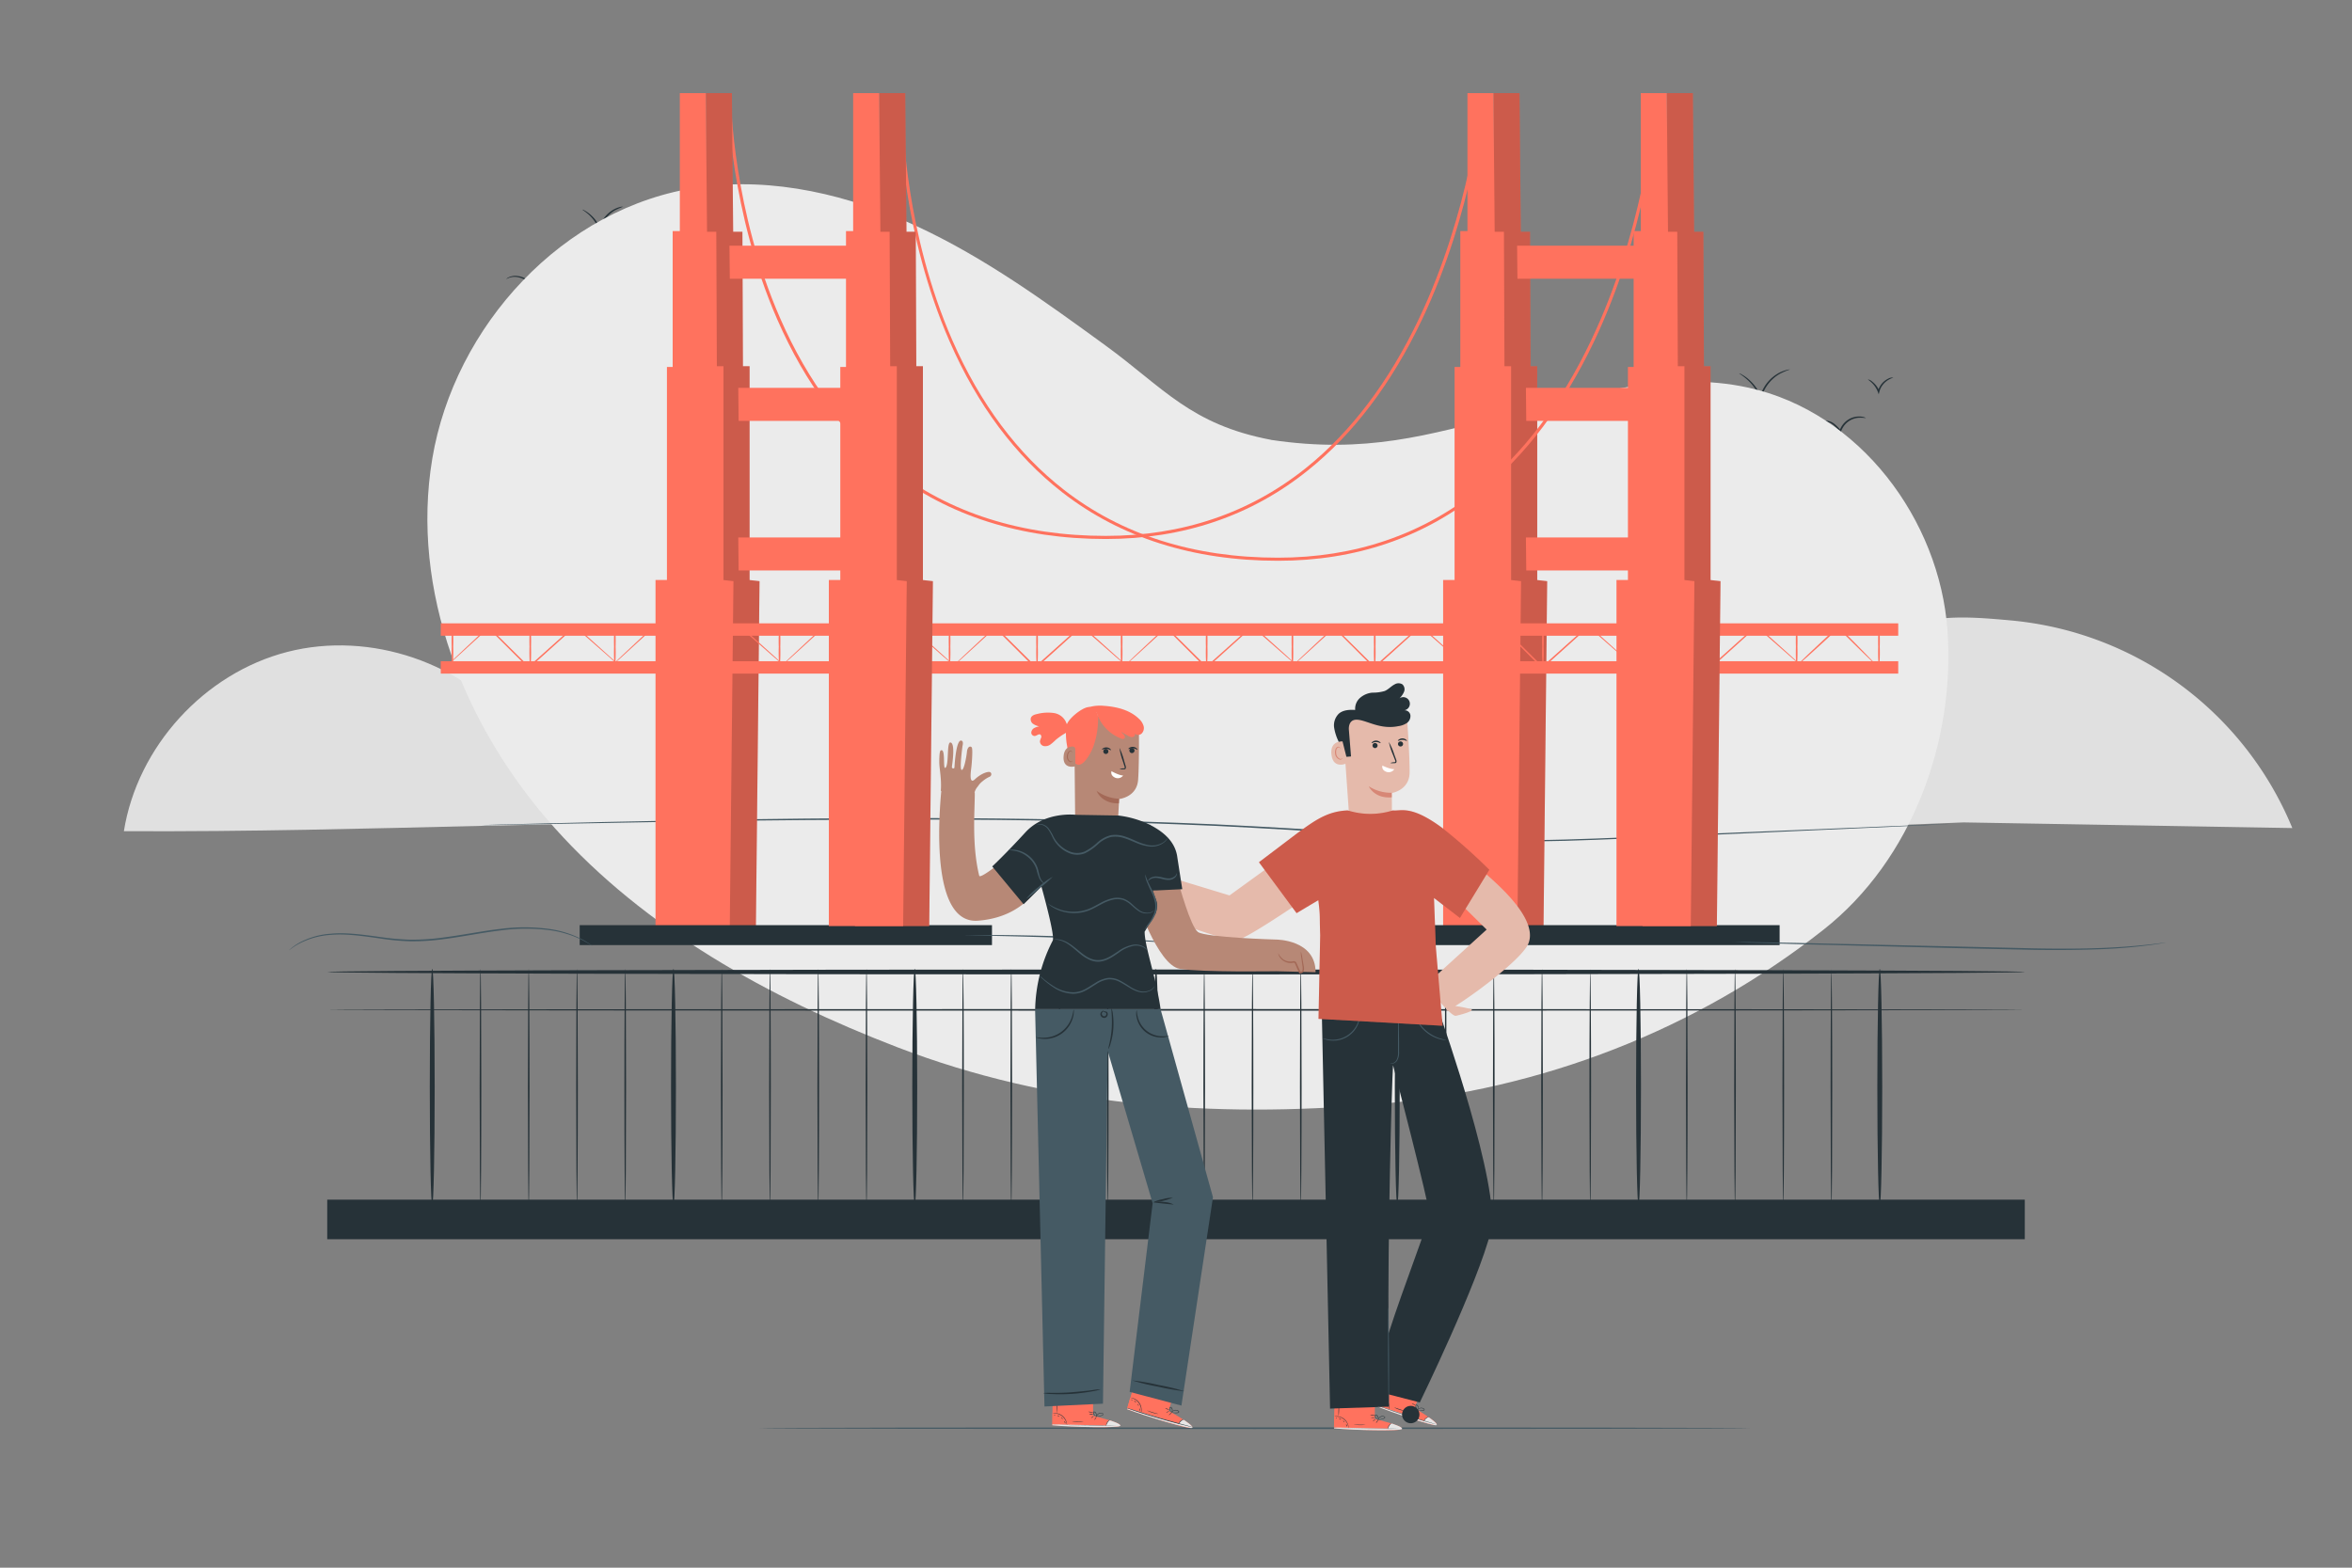 <svg xmlns="http://www.w3.org/2000/svg" viewBox="0 0 750 500"><rect x="0" y="0" width="750" height="500" fill="#808080" stroke="none"/><g id="background-complete"><path d="M126.22,259c.84-3,33.14-88.09,33.14-88.09l40.38-39.3,36.86,30.68,19,6,12.85,22,43.77,31.33,32.43,40.72Z" style="fill:#ebebeb"></path><polygon points="199.74 131.62 198.03 157.48 221.57 176.77 233.12 212.59 274.17 228.32 297.82 261.59 344.62 262.3 313.39 222.09 263.97 182.64 255.57 168.26 236.6 162.29 199.74 131.62" style="fill:#e0e0e0"></polygon><path d="M39.5,265.1c4.32-27,25.69-50.39,52.13-57.18s56.46,3.46,73.24,25c3.75,4.82,7.33,10.47,13.15,12.32,6.91,2.19,14-1.8,20.82-4.39,26.14-10,56.59-1.05,68.49,21.8C186.62,261,120.66,265.48,39.5,265.1" style="fill:#e0e0e0"></path><path d="M411.71,267.21c3.86-11.93,15-14.81,25.26-15.74s21-.58,30.41-4.86c8.65-3.94,15.2-11.38,23.39-16.21,25.87-15.24,60.74-1.24,88-13.77,10.63-4.88,19.37-13.54,30.46-17.29,9.87-3.35,20.61-2.47,31-1.55l.65.06a107.66,107.66,0,0,1,89.77,65.48l.32.77-104.83-1.8-122.88,5Z" style="fill:#e0e0e0"></path><path d="M558,455.51c0,.15-70.7.26-157.89.26s-157.9-.11-157.9-.26,70.68-.26,157.9-.26S558,455.37,558,455.51Z" style="fill:#455a64"></path><path d="M595,133.35a12.28,12.28,0,0,0-2.59-.09,6.41,6.41,0,0,0-4.88,3.32,5.84,5.84,0,0,0-.45,1l-.15.45-.3-.36a13.45,13.45,0,0,0-2.09-2.2,4.48,4.48,0,0,0-2.14-.95,4.06,4.06,0,0,0-2.13.34s.13-.19.49-.38a3.06,3.06,0,0,1,1.67-.3,4.5,4.5,0,0,1,2.39.93,13,13,0,0,1,2.21,2.23l-.44.08a6.4,6.4,0,0,1,.48-1.12,6.71,6.71,0,0,1,2.5-2.59,6.5,6.5,0,0,1,2.81-.86,6.21,6.21,0,0,1,2,.18C594.81,133.2,595,133.32,595,133.35Z" style="fill:#263238"></path><path d="M603.72,120.4c0,.08-.66.22-1.58.77a6.35,6.35,0,0,0-2.63,3.09,7.17,7.17,0,0,0-.22.71l-.2.78-.29-.75a8,8,0,0,0-2-3c-.68-.63-1.18-.93-1.15-1a3,3,0,0,1,1.38.73,7.25,7.25,0,0,1,2.3,3.09l-.49,0a6.09,6.09,0,0,1,3.17-4A3,3,0,0,1,603.72,120.4Z" style="fill:#263238"></path><path d="M570.79,117.84a21.93,21.93,0,0,0-3.24,1.38,12.51,12.51,0,0,0-5.4,6.24,14.67,14.67,0,0,0-.44,1.44l-.21.79-.28-.75a15.6,15.6,0,0,0-4.22-6c-1.41-1.25-2.44-1.78-2.4-1.86a2.22,2.22,0,0,1,.75.33,12.43,12.43,0,0,1,1.88,1.26,15,15,0,0,1,4.47,6.12l-.49,0a11.29,11.29,0,0,1,.46-1.51,12.27,12.27,0,0,1,5.7-6.39,11.32,11.32,0,0,1,2.47-.92A3,3,0,0,1,570.79,117.84Z" style="fill:#263238"></path><path d="M184.86,86.53a14.9,14.9,0,0,0-4.13-.25,10.17,10.17,0,0,0-4.19,1.42,10.42,10.42,0,0,0-3.71,3.9,9.77,9.77,0,0,0-.72,1.68l-.15.45-.3-.36a20.87,20.87,0,0,0-3.35-3.5,7.12,7.12,0,0,0-3.49-1.52,5.16,5.16,0,0,0-2.52.27c-.56.22-.84.42-.86.38a2.12,2.12,0,0,1,.79-.56,5,5,0,0,1,2.63-.43,7.24,7.24,0,0,1,3.72,1.49A19.84,19.84,0,0,1,172.06,93l-.44.08a10,10,0,0,1,.76-1.77,10.63,10.63,0,0,1,3.91-4.06,10.24,10.24,0,0,1,4.41-1.38,10,10,0,0,1,3.09.24A3.68,3.68,0,0,1,184.86,86.53Z" style="fill:#263238"></path><path d="M198.69,65.93a25.43,25.43,0,0,0-2.56,1.13,9.94,9.94,0,0,0-4.27,5,10.67,10.67,0,0,0-.36,1.14l-.2.78L191,73.2a12.64,12.64,0,0,0-3.33-4.81c-1.12-1-1.94-1.43-1.89-1.5s.23,0,.61.24a10.09,10.09,0,0,1,1.5,1A11.75,11.75,0,0,1,191.49,73l-.49,0a10.36,10.36,0,0,1,.37-1.21,9.71,9.71,0,0,1,4.58-5.1,8.39,8.39,0,0,1,2-.73A2.19,2.19,0,0,1,198.69,65.93Z" style="fill:#263238"></path></g><g id="background-simple"><path d="M405.27,140.27c-25.71-4.89-34.27-16.63-52.83-30.14-19.1-13.9-38.36-27.89-59.92-37.9S246.67,56.36,223,59.71c-43.67,6.18-78.12,44.55-85.15,86.56s10.18,85.57,39,117.78S245.11,318.22,286.12,334c49,18.84,100.64,22.72,153.22,18.15s101.84-23.86,142.18-55.67c28.29-22.31,42-60.3,39.48-95.46s-27.88-69.56-63.52-77.39c-25.42-5.57-51.65,2.23-76.85,8.66s-45,12.53-75.36,8" style="fill:#ebebeb"></path></g><g id="Bridge"><path d="M645.65,310c0,.44-121.18.79-270.64.79s-270.66-.35-270.66-.79,121.15-.78,270.66-.78S645.65,309.53,645.65,310Z" style="fill:#263238"></path><path d="M645.65,322.08c0,.14-121.18.26-270.64.26s-270.66-.12-270.66-.26,121.15-.26,270.66-.26S645.65,321.93,645.65,322.08Z" style="fill:#263238"></path><path d="M137.83,384.4c-.43,0-.78-16.89-.78-37.71s.35-37.71.78-37.71.78,16.88.78,37.71S138.26,384.4,137.83,384.4Z" style="fill:#263238"></path><path d="M153.22,384.4c-.15,0-.26-16.89-.26-37.71s.11-37.71.26-37.71.26,16.88.26,37.71S153.36,384.4,153.22,384.4Z" style="fill:#263238"></path><path d="M168.6,384.4c-.14,0-.26-16.89-.26-37.71s.12-37.71.26-37.71.26,16.88.26,37.71S168.75,384.4,168.6,384.4Z" style="fill:#263238"></path><path d="M184,384.4c-.15,0-.26-16.89-.26-37.71S183.84,309,184,309s.26,16.88.26,37.71S184.13,384.4,184,384.4Z" style="fill:#263238"></path><path d="M199.38,384.4c-.15,0-.27-16.89-.27-37.71s.12-37.71.27-37.71.26,16.88.26,37.71S199.52,384.4,199.38,384.4Z" style="fill:#263238"></path><path d="M214.76,384.4c-.43,0-.78-16.89-.78-37.71s.35-37.71.78-37.71.78,16.88.78,37.71S215.19,384.4,214.76,384.4Z" style="fill:#263238"></path><path d="M230.15,384.4c-.15,0-.26-16.89-.26-37.71S230,309,230.15,309s.26,16.88.26,37.71S230.29,384.4,230.15,384.4Z" style="fill:#263238"></path><path d="M245.53,384.4c-.14,0-.26-16.89-.26-37.71s.12-37.71.26-37.71.26,16.88.26,37.71S245.68,384.4,245.53,384.4Z" style="fill:#263238"></path><path d="M260.92,384.4c-.14,0-.26-16.89-.26-37.71s.12-37.71.26-37.71.26,16.88.26,37.71S261.06,384.4,260.92,384.4Z" style="fill:#263238"></path><path d="M276.31,384.4c-.15,0-.26-16.89-.26-37.71s.11-37.71.26-37.71.26,16.88.26,37.71S276.45,384.4,276.31,384.4Z" style="fill:#263238"></path><path d="M291.69,384.4c-.43,0-.78-16.89-.78-37.71s.35-37.71.78-37.71.79,16.88.79,37.71S292.13,384.4,291.69,384.4Z" style="fill:#263238"></path><path d="M307.08,384.4c-.14,0-.26-16.89-.26-37.71s.12-37.71.26-37.71.26,16.88.26,37.71S307.22,384.4,307.08,384.4Z" style="fill:#263238"></path><path d="M322.47,384.4c-.15,0-.26-16.89-.26-37.71s.11-37.71.26-37.71.26,16.88.26,37.71S322.61,384.4,322.47,384.4Z" style="fill:#263238"></path><path d="M337.85,384.4c-.14,0-.26-16.89-.26-37.71s.12-37.71.26-37.71.26,16.88.26,37.71S338,384.4,337.85,384.4Z" style="fill:#263238"></path><path d="M353.24,384.4c-.14,0-.26-16.89-.26-37.71s.12-37.71.26-37.71.26,16.88.26,37.71S353.38,384.4,353.24,384.4Z" style="fill:#263238"></path><path d="M368.63,384.4c-.44,0-.78-16.89-.78-37.71s.34-37.71.78-37.71.78,16.88.78,37.71S369.06,384.4,368.63,384.4Z" style="fill:#263238"></path><path d="M384,384.4c-.14,0-.26-16.89-.26-37.71S383.87,309,384,309s.26,16.88.26,37.71S384.16,384.4,384,384.4Z" style="fill:#263238"></path><path d="M399.4,384.4c-.14,0-.26-16.89-.26-37.71s.12-37.71.26-37.71.26,16.88.26,37.71S399.54,384.4,399.4,384.4Z" style="fill:#263238"></path><path d="M414.79,384.4c-.15,0-.26-16.89-.26-37.71s.11-37.71.26-37.71.26,16.88.26,37.71S414.93,384.4,414.79,384.4Z" style="fill:#263238"></path><path d="M430.17,384.4c-.14,0-.26-16.89-.26-37.71S430,309,430.17,309s.26,16.88.26,37.71S430.32,384.4,430.17,384.4Z" style="fill:#263238"></path><path d="M445.56,384.4c-.43,0-.78-16.89-.78-37.71s.35-37.71.78-37.71.78,16.88.78,37.71S446,384.4,445.56,384.4Z" style="fill:#263238"></path><path d="M461,384.4c-.15,0-.27-16.89-.27-37.71S460.8,309,461,309s.26,16.88.26,37.71S461.09,384.4,461,384.4Z" style="fill:#263238"></path><path d="M476.33,384.4c-.14,0-.26-16.89-.26-37.71s.12-37.71.26-37.71.26,16.88.26,37.71S476.48,384.4,476.33,384.4Z" style="fill:#263238"></path><path d="M491.72,384.4c-.15,0-.26-16.89-.26-37.71s.11-37.71.26-37.71.26,16.88.26,37.71S491.86,384.4,491.72,384.4Z" style="fill:#263238"></path><path d="M507.1,384.4c-.14,0-.26-16.89-.26-37.71S507,309,507.1,309s.26,16.88.26,37.71S507.25,384.4,507.1,384.4Z" style="fill:#263238"></path><path d="M522.49,384.4c-.43,0-.78-16.89-.78-37.71s.35-37.71.78-37.71.78,16.88.78,37.71S522.92,384.4,522.49,384.4Z" style="fill:#263238"></path><path d="M537.88,384.4c-.15,0-.26-16.89-.26-37.71s.11-37.71.26-37.71.26,16.88.26,37.71S538,384.4,537.88,384.4Z" style="fill:#263238"></path><path d="M553.26,384.4c-.14,0-.26-16.89-.26-37.71s.12-37.71.26-37.71.26,16.88.26,37.71S553.41,384.4,553.26,384.4Z" style="fill:#263238"></path><path d="M568.65,384.4c-.14,0-.26-16.89-.26-37.71s.12-37.71.26-37.71.26,16.88.26,37.71S568.79,384.4,568.65,384.4Z" style="fill:#263238"></path><path d="M584,384.4c-.15,0-.26-16.89-.26-37.71S583.89,309,584,309s.26,16.88.26,37.71S584.18,384.4,584,384.4Z" style="fill:#263238"></path><path d="M599.42,384.4c-.43,0-.78-16.89-.78-37.71S599,309,599.42,309s.78,16.88.78,37.71S599.85,384.4,599.42,384.4Z" style="fill:#263238"></path><rect x="104.35" y="382.62" width="541.31" height="12.62" style="fill:#263238"></rect><path d="M621.51,262.81s-.41,0-1.21.08l-3.55.18-13.63.63L553,265.94l-34.63,1.52c-12.44.53-25.76,1.07-39.77.91s-28.71-1.1-43.91-2.17-31-2-47.11-2.8c-32.3-1.43-63.11-2-91.13-2s-53.25.22-74.44.55l-50.18.92-13.64.26-3.55.05h-1.21s.41,0,1.21-.05l3.55-.11,13.64-.35c11.85-.29,29-.71,50.18-1.09s46.42-.72,74.44-.66,58.84.58,91.16,2c16.15.77,31.91,1.71,47.11,2.81s29.88,2,43.88,2.2,27.31-.35,39.76-.86L553,265.57l50.15-2.07,13.64-.53,3.55-.13C621.1,262.81,621.51,262.81,621.51,262.81Z" style="fill:#455a64"></path><path d="M352.61,171.91c-27,0-50.19-7.36-68.84-21.86-14.91-11.6-27-27.77-35.87-48.05-15.11-34.5-15.78-69.46-15.79-69.81h1c0,.35.68,35.13,15.72,69.44,8.82,20.13,20.79,36.16,35.57,47.65,18.46,14.36,41.41,21.64,68.21,21.64,24.42,0,45.88-7.28,63.81-21.64,14.35-11.49,26.49-27.53,36.07-47.67,16.33-34.32,19.59-69.11,19.62-69.46l1,.09c0,.35-3.31,35.29-19.71,69.78-9.64,20.28-21.87,36.44-36.34,48C399,164.55,377.27,171.91,352.61,171.91Z" style="fill:#FF725E"></path><polygon points="225.11 29.7 225.11 73.71 222.82 73.71 222.82 117.03 221 117.03 221 184.99 217.35 184.99 217.35 295.37 241.04 295.37 242.2 185.36 239.03 185 239.03 116.8 236.91 116.8 236.74 73.92 233.79 73.92 233.39 29.7 225.11 29.7" style="fill:#FF725E"></polygon><g style="opacity:0.2"><polygon points="225.11 29.7 225.11 73.71 222.82 73.71 222.82 117.03 221 117.03 221 184.99 217.35 184.99 217.35 295.37 241.04 295.37 242.2 185.36 239.03 185 239.03 116.8 236.91 116.8 236.74 73.92 233.79 73.92 233.39 29.7 225.11 29.7"></polygon></g><polygon points="216.78 29.7 216.78 73.71 214.5 73.71 214.5 117.03 212.67 117.03 212.67 184.99 209.03 184.99 209.03 295.37 232.71 295.37 233.88 185.36 230.7 185 230.7 116.8 228.59 116.8 228.41 73.92 225.46 73.92 225.06 29.7 216.78 29.7" style="fill:#FF725E"></polygon><polygon points="232.61 78.36 272.63 78.36 272.63 88.89 232.72 88.89 232.61 78.36" style="fill:#FF725E"></polygon><polygon points="235.42 123.7 275.43 123.7 275.43 134.24 235.53 134.24 235.42 123.7" style="fill:#FF725E"></polygon><polygon points="235.42 171.41 275.43 171.41 275.43 181.94 235.53 181.94 235.42 171.41" style="fill:#FF725E"></polygon><rect x="184.85" y="295.07" width="131.47" height="6.36" style="fill:#263238"></rect><polygon points="476.26 29.7 476.26 73.71 473.98 73.71 473.98 117.03 472.16 117.03 472.16 184.99 468.51 184.99 468.51 295.37 492.2 295.37 493.36 185.36 490.19 185 490.19 116.8 488.07 116.8 487.9 73.92 484.95 73.92 484.55 29.7 476.26 29.7" style="fill:#FF725E"></polygon><g style="opacity:0.2"><polygon points="476.26 29.7 476.26 73.71 473.98 73.71 473.98 117.03 472.16 117.03 472.16 184.99 468.51 184.99 468.51 295.37 492.2 295.37 493.36 185.36 490.19 185 490.19 116.8 488.07 116.8 487.9 73.92 484.95 73.92 484.55 29.7 476.26 29.7"></polygon></g><polygon points="467.94 29.7 467.94 73.71 465.66 73.71 465.66 117.03 463.83 117.03 463.83 184.99 460.18 184.99 460.18 295.37 483.87 295.37 485.03 185.36 481.86 185 481.86 116.8 479.74 116.8 479.57 73.92 476.62 73.92 476.22 29.7 467.94 29.7" style="fill:#FF725E"></polygon><polygon points="483.77 78.36 523.78 78.36 523.78 88.89 483.88 88.89 483.77 78.36" style="fill:#FF725E"></polygon><polygon points="486.58 123.7 526.59 123.7 526.59 134.24 486.69 134.24 486.58 123.7" style="fill:#FF725E"></polygon><polygon points="486.58 171.41 526.59 171.41 526.59 181.94 486.69 181.94 486.58 171.41" style="fill:#FF725E"></polygon><rect x="436.01" y="295.07" width="131.47" height="6.36" style="fill:#263238"></rect><path d="M407.53,178.85c-27,0-50.19-7.35-68.84-21.86-14.91-11.6-27-27.76-35.86-48.05C287.71,74.44,287,39.49,287,39.14l1,0c0,.35.67,35.13,15.71,69.45,8.82,20.12,20.79,36.15,35.57,47.64,18.47,14.36,41.42,21.64,68.21,21.64,24.42,0,45.89-7.28,63.81-21.63,14.36-11.5,26.49-27.54,36.07-47.67C523.74,74.22,527,39.43,527,39.09l1,.08c0,.35-3.3,35.3-19.71,69.79-9.64,20.27-21.87,36.43-36.34,48C453.87,171.5,432.19,178.85,407.53,178.85Z" style="fill:#FF725E"></path><path d="M250.68,212.86s-.11-.06-.29-.21l-.82-.69-3.07-2.64-10.82-9.5H236l-13.67,12.32-1,.9-.17.16L221,213l-12.83-12.81h.29l-10.07,9.21L195.5,212l-.76.66a1.32,1.32,0,0,1-.27.21,1.69,1.69,0,0,1,.23-.25c.18-.19.42-.42.71-.71l2.77-2.64,9.95-9.33.14-.14.15.14,12.87,12.76H221l1-.9,13.72-12.28.14-.13.14.13,10.71,9.63,3,2.73c.32.3.58.54.78.74A1.73,1.73,0,0,1,250.68,212.86Z" style="fill:#FF725E"></path><path d="M248.58,213.63a54.16,54.16,0,0,1-.25-7.37,54.16,54.16,0,0,1,.25-7.37,57.34,57.34,0,0,1,.24,7.37A57.34,57.34,0,0,1,248.58,213.63Z" style="fill:#FF725E"></path><path d="M304.91,212.86a1.23,1.23,0,0,1-.3-.21l-.82-.69-3.07-2.64-10.82-9.5h.28l-13.67,12.32-1,.9-.17.16-.16-.16-12.82-12.81h.28l-10.07,9.21c-1.19,1.08-2.15,1.93-2.84,2.55l-.76.66q-.26.22-.27.21a1.69,1.69,0,0,1,.23-.25l.72-.71,2.76-2.64,10-9.33.15-.14.14.14,12.87,12.76h-.33l1-.9L289.9,199.5l.14-.13.14.13,10.71,9.63,3,2.73.77.74A2.42,2.42,0,0,1,304.91,212.86Z" style="fill:#FF725E"></path><path d="M302.8,213.63a57.34,57.34,0,0,1-.24-7.37,57.34,57.34,0,0,1,.24-7.37,57.34,57.34,0,0,1,.24,7.37A57.34,57.34,0,0,1,302.8,213.63Z" style="fill:#FF725E"></path><path d="M359.77,212.86a1.73,1.73,0,0,1-.29-.21l-.82-.69-3.07-2.64-10.82-9.5h.28l-13.67,12.32-1,.9-.17.16L330,213l-12.83-12.81h.29l-10.07,9.21c-1.19,1.08-2.15,1.93-2.84,2.55l-.76.66q-.25.22-.27.21a1.69,1.69,0,0,1,.23-.25l.72-.71,2.76-2.64,10-9.33.14-.14.15.14,12.87,12.76h-.33l1-.9,13.71-12.28.14-.13.14.13,10.71,9.63,3,2.73.77.74A1.23,1.23,0,0,1,359.77,212.86Z" style="fill:#FF725E"></path><path d="M357.67,213.63a55.25,55.25,0,0,1-.24-7.37,55.25,55.25,0,0,1,.24-7.37,57.34,57.34,0,0,1,.24,7.37A57.34,57.34,0,0,1,357.67,213.63Z" style="fill:#FF725E"></path><path d="M414.24,212.86a1.23,1.23,0,0,1-.3-.21l-.82-.69-3.07-2.64-10.82-9.5h.28l-13.67,12.32-1,.9-.17.16-.16-.16-12.82-12.81H372l-10.07,9.21c-1.19,1.08-2.15,1.93-2.84,2.55l-.76.66q-.26.22-.27.21a1.69,1.69,0,0,1,.23-.25l.72-.71,2.76-2.64,9.95-9.33.15-.14.14.14,12.87,12.76h-.33l1-.9,13.71-12.28.14-.13.14.13,10.71,9.63,3,2.73.77.74A2.42,2.42,0,0,1,414.24,212.86Z" style="fill:#FF725E"></path><path d="M412.13,213.63a57.34,57.34,0,0,1-.24-7.37,57.34,57.34,0,0,1,.24-7.37,57.34,57.34,0,0,1,.24,7.37A57.34,57.34,0,0,1,412.13,213.63Z" style="fill:#FF725E"></path><path d="M384.78,213.63a57.34,57.34,0,0,1-.24-7.37,57.34,57.34,0,0,1,.24-7.37,57.34,57.34,0,0,1,.24,7.37A57.34,57.34,0,0,1,384.78,213.63Z" style="fill:#FF725E"></path><path d="M467.83,212.86s-.11-.06-.29-.21l-.82-.69-3.07-2.64-10.82-9.5h.28l-13.67,12.32-1,.9-.17.16-.16-.16-12.83-12.81h.29l-10.07,9.21L412.65,212l-.76.66c-.17.15-.27.22-.28.21l.24-.25c.18-.19.42-.42.71-.71l2.77-2.64,9.95-9.33.14-.14.14.14,12.88,12.76h-.33l1-.9,13.72-12.28.14-.13.14.13,10.71,9.63,3,2.73c.32.3.58.54.78.74A1.73,1.73,0,0,1,467.83,212.86Z" style="fill:#FF725E"></path><path d="M465.72,213.63a57.34,57.34,0,0,1-.24-7.37,57.34,57.34,0,0,1,.24-7.37,54.16,54.16,0,0,1,.25,7.37A54.16,54.16,0,0,1,465.72,213.63Z" style="fill:#FF725E"></path><path d="M438.38,213.63a54.16,54.16,0,0,1-.25-7.37,54.16,54.16,0,0,1,.25-7.37,57.34,57.34,0,0,1,.24,7.37A57.34,57.34,0,0,1,438.38,213.63Z" style="fill:#FF725E"></path><path d="M521.43,212.86a1.23,1.23,0,0,1-.3-.21l-.82-.69-3.06-2.64-10.83-9.5h.28L493,212.14l-1,.9-.18.16-.16-.16-12.82-12.81h.29l-10.07,9.21L466.25,212l-.76.66c-.18.15-.27.22-.28.21a1.69,1.69,0,0,1,.23-.25l.72-.71,2.76-2.64,9.95-9.33.15-.14.14.14L492,212.69h-.33l1-.9,13.71-12.28.14-.13.14.13,10.71,9.63,3,2.73.78.74A1.73,1.73,0,0,1,521.43,212.86Z" style="fill:#FF725E"></path><path d="M519.32,213.63a57.34,57.34,0,0,1-.24-7.37,57.34,57.34,0,0,1,.24-7.37,57.34,57.34,0,0,1,.24,7.37A57.34,57.34,0,0,1,519.32,213.63Z" style="fill:#FF725E"></path><path d="M492,213.63a57.34,57.34,0,0,1-.24-7.37,57.34,57.34,0,0,1,.24-7.37,57.34,57.34,0,0,1,.24,7.37A57.34,57.34,0,0,1,492,213.63Z" style="fill:#FF725E"></path><path d="M575,212.86a1.73,1.73,0,0,1-.29-.21l-.82-.69-3.07-2.64L560,199.82h.28l-13.67,12.32-1,.9-.17.16-.16-.16-12.83-12.81h.29l-10.07,9.21c-1.19,1.08-2.15,1.93-2.84,2.55l-.76.66a1.32,1.32,0,0,1-.27.21,1.69,1.69,0,0,1,.23-.25l.72-.71,2.76-2.64,10-9.33.14-.14.15.14,12.87,12.76h-.33l1-.9L560,199.5l.14-.13.14.13L571,209.13l3,2.73.77.74A1.23,1.23,0,0,1,575,212.86Z" style="fill:#FF725E"></path><path d="M572.92,213.63a55.25,55.25,0,0,1-.24-7.37,55.25,55.25,0,0,1,.24-7.37,57.34,57.34,0,0,1,.24,7.37A57.34,57.34,0,0,1,572.92,213.63Z" style="fill:#FF725E"></path><path d="M545.57,213.63a55.25,55.25,0,0,1-.24-7.37,55.25,55.25,0,0,1,.24-7.37,57.34,57.34,0,0,1,.24,7.37A57.34,57.34,0,0,1,545.57,213.63Z" style="fill:#FF725E"></path><path d="M599.06,212.86a7,7,0,0,1-1.08-.93l-2.8-2.68c-2.35-2.28-5.58-5.46-9.14-9h.33l-.25.23c-3.74,3.47-7.15,6.58-9.63,8.82l-3,2.64a7,7,0,0,1-1.13.91,10.55,10.55,0,0,1,1-1.05l2.86-2.75c2.42-2.3,5.79-5.46,9.53-8.92l.25-.24.17-.15.17.16c3.56,3.54,6.75,6.76,9,9.1l2.7,2.79A9.54,9.54,0,0,1,599.06,212.86Z" style="fill:#FF725E"></path><path d="M599.16,213.63a57.34,57.34,0,0,1-.24-7.37,57.34,57.34,0,0,1,.24-7.37,54.16,54.16,0,0,1,.25,7.37A54.16,54.16,0,0,1,599.16,213.63Z" style="fill:#FF725E"></path><path d="M330.7,213.63a57.34,57.34,0,0,1-.24-7.37,57.34,57.34,0,0,1,.24-7.37,57.34,57.34,0,0,1,.24,7.37A57.34,57.34,0,0,1,330.7,213.63Z" style="fill:#FF725E"></path><path d="M144.28,213.63a57.34,57.34,0,0,1-.24-7.37,57.34,57.34,0,0,1,.24-7.37,57.34,57.34,0,0,1,.24,7.37A57.34,57.34,0,0,1,144.28,213.63Z" style="fill:#FF725E"></path><rect x="140.55" y="198.81" width="464.75" height="3.95" style="fill:#FF725E"></rect><rect x="140.55" y="210.89" width="464.75" height="3.95" style="fill:#FF725E"></rect><path d="M198.16,212.86a1.23,1.23,0,0,1-.3-.21L197,212,194,209.32l-10.83-9.5h.29l-13.68,12.32-1,.9-.17.16-.16-.16L155.6,200.23h.29l-10.07,9.21L143,212l-.76.66c-.18.15-.27.22-.28.21a3.07,3.07,0,0,1,.23-.25l.72-.71,2.76-2.64,9.95-9.33.15-.14.14.14,12.88,12.76h-.34c.34-.29.67-.6,1-.9l13.71-12.28.15-.13.14.13,10.7,9.63,3,2.73c.32.3.58.54.78.74A1.73,1.73,0,0,1,198.16,212.86Z" style="fill:#FF725E"></path><path d="M169.09,213.63a57.34,57.34,0,0,1-.24-7.37,57.34,57.34,0,0,1,.24-7.37,57.34,57.34,0,0,1,.24,7.37A57.34,57.34,0,0,1,169.09,213.63Z" style="fill:#FF725E"></path><path d="M196.05,213.63a57.34,57.34,0,0,1-.24-7.37,57.34,57.34,0,0,1,.24-7.37,55.25,55.25,0,0,1,.24,7.37A55.25,55.25,0,0,1,196.05,213.63Z" style="fill:#FF725E"></path><polygon points="280.38 29.7 280.38 73.71 278.1 73.71 278.1 117.03 276.27 117.03 276.27 184.99 272.63 184.99 272.63 295.37 296.31 295.37 297.48 185.36 294.3 185 294.3 116.8 292.19 116.8 292.01 73.92 289.06 73.92 288.66 29.7 280.38 29.7" style="fill:#FF725E"></polygon><g style="opacity:0.2"><polygon points="280.38 29.7 280.38 73.71 278.1 73.71 278.1 117.03 276.27 117.03 276.27 184.99 272.63 184.99 272.63 295.37 296.31 295.37 297.48 185.36 294.3 185 294.3 116.8 292.19 116.8 292.01 73.92 289.06 73.92 288.66 29.7 280.38 29.7"></polygon></g><polygon points="272.05 29.7 272.05 73.71 269.77 73.71 269.77 117.03 267.95 117.03 267.95 184.99 264.3 184.99 264.3 295.37 287.99 295.37 289.15 185.36 285.97 185 285.97 116.8 283.86 116.8 283.68 73.92 280.74 73.92 280.33 29.7 272.05 29.7" style="fill:#FF725E"></polygon><polygon points="531.54 29.7 531.54 73.71 529.26 73.71 529.26 117.03 527.43 117.03 527.43 184.99 523.78 184.99 523.78 295.37 547.47 295.37 548.63 185.36 545.46 185 545.46 116.8 543.35 116.8 543.17 73.92 540.22 73.92 539.82 29.7 531.54 29.7" style="fill:#FF725E"></polygon><g style="opacity:0.2"><polygon points="531.54 29.7 531.54 73.71 529.26 73.71 529.26 117.03 527.43 117.03 527.43 184.99 523.78 184.99 523.78 295.37 547.47 295.37 548.63 185.36 545.46 185 545.46 116.8 543.35 116.8 543.17 73.92 540.22 73.92 539.82 29.7 531.54 29.7"></polygon></g><polygon points="523.21 29.7 523.21 73.71 520.93 73.71 520.93 117.03 519.11 117.03 519.11 184.99 515.46 184.99 515.46 295.37 539.15 295.37 540.31 185.36 537.13 185 537.13 116.8 535.02 116.8 534.84 73.92 531.89 73.92 531.49 29.7 523.21 29.7" style="fill:#FF725E"></polygon><path d="M188.89,301.68l-.23-.12-.64-.4c-.55-.36-1.41-.83-2.51-1.41a33.56,33.56,0,0,0-10.11-3.06,59.63,59.63,0,0,0-15.69.05c-5.89.7-12.29,2.05-19.11,2.9a70.14,70.14,0,0,1-10,.57,77.06,77.06,0,0,1-9.3-.88c-5.88-.85-11.2-1.56-15.67-1.17a25.11,25.11,0,0,0-10.14,2.76A18.52,18.52,0,0,0,93,302.47l-.6.45a1.21,1.21,0,0,1-.21.15s0-.07.18-.19l.56-.5a17.26,17.26,0,0,1,2.4-1.64,24.48,24.48,0,0,1,10.21-2.94c4.51-.45,9.89.24,15.76,1.06a81.45,81.45,0,0,0,9.26.84,70.8,70.8,0,0,0,9.95-.58c6.79-.85,13.2-2.18,19.12-2.86a58.74,58.74,0,0,1,15.8.07,32.47,32.47,0,0,1,10.14,3.24A20.79,20.79,0,0,1,188.89,301.68Z" style="fill:#455a64"></path><path d="M377.58,300.83a3.18,3.18,0,0,1-.71,0l-2-.08-7.49-.39c-6.31-.33-15-.76-24.68-1.12s-18.39-.59-24.71-.73l-7.49-.17-2-.07a3.36,3.36,0,0,1-.71-.06,5,5,0,0,1,.71,0l2,0c1.77,0,4.33,0,7.5,0,6.32.05,15.06.22,24.72.58s18.37.84,24.69,1.27c3.15.21,5.71.4,7.47.55l2,.19A3.42,3.42,0,0,1,377.58,300.83Z" style="fill:#455a64"></path><path d="M690.64,300.62l-.35.07-1,.18c-.91.15-2.25.36-4,.58-3.47.45-8.52,1-14.78,1.26s-13.72.37-22,.24l-26.93-.6-48.92-1.25-14.82-.44-4-.15-1-.05-.36,0a1.48,1.48,0,0,1,.36,0h1l4,0,14.83.27,48.92,1.1,26.92.64c8.28.16,15.73.13,22-.13s11.3-.7,14.78-1.09c1.74-.19,3.08-.36,4-.48l1-.13A1.22,1.22,0,0,1,690.64,300.62Z" style="fill:#455a64"></path></g><g id="character-2"><path d="M474.06,296.48,465.45,288l7.7-10c0,.6,18,14,14.19,23-2.06,4.84-17.13,16.1-23.29,19.86a38.5,38.5,0,0,1,5,1c1.56.52-3.55,1.87-4.79,2.12-.49.1-1.48-.67-2.54-1.69l-.28.17-.33-.78a35.88,35.88,0,0,1-3.16-3.69c-.26-.4-.25-2.21-.15-4.13L457,312Z" style="fill:#e5baab"></path><path d="M417.31,267.32l-25.25,18.27s-30.48-9.31-31.85-9.57c0,0-1.49-1.06-1.91-1.46a6.88,6.88,0,0,1-1.36-1.81,10.59,10.59,0,0,1-1.05-2.63c-.12-.85-1.21-1.13-1.57-.45s-.07,3.06,1.43,5.42-2.61.94-4.12.45-6.24-1.79-6.75-1.44c-.74.51-.32,1.42,1.2,1.88s6,2.14,5.7,2.93-7.92-1.83-7.92-1.83-1.55-.82-1.9.08c-.63,1.62,7.68,3.79,8.48,4,.55.13.28,1-.31.83s-7.57-2.78-8.23-1.14c-.5,1.27,6.83,1.85,8,3.2s-5.53-1-6,.22c-.16.45-.21.82,3.81,1.62,2.17.43,9.75,1.21,9.75,1.21,1.5.44,32.71,13.91,37.49,12.58s31.07-19.8,31.07-19.8Z" style="fill:#e5baab"></path><path d="M438.4,452.57l0-6.87-12.86-.15-.17,10,.8.07c3.55.24,18.06,1,20.44.28C449.3,455.16,438.4,452.57,438.4,452.57Z" style="fill:#FF725E"></path><path d="M430.08,455.55a4.46,4.46,0,0,0-1.61-2.76,4.3,4.3,0,0,0-3-1l-.05,3.59Z" style="fill:#FF725E"></path><path d="M443.73,454s3.82,1.15,3.33,1.78-15.17.43-21.65-.22l0-.28,17.13.36S443,454.05,443.73,454Z" style="fill:#e6e6e6"></path><path d="M425.24,455.3l.22,0,.63.05,2.34.13c2,.1,4.7.19,7.72.23s5.74,0,7.72,0l2.34-.07.64,0a1,1,0,0,0,.22,0h-.86l-2.34,0c-2,0-4.71,0-7.72,0s-5.74-.12-7.72-.19l-2.33-.08-.64,0Z" style="fill:#455a64"></path><path d="M442.56,455.87a3.35,3.35,0,0,1,1.26-2,1.7,1.7,0,0,0-.94.8A1.74,1.74,0,0,0,442.56,455.87Z" style="fill:#263238"></path><path d="M438.79,453.9s.22-.2.41-.49a1.4,1.4,0,0,0,.29-.57s-.23.19-.42.48A1.47,1.47,0,0,0,438.79,453.9Z" style="fill:#263238"></path><path d="M437.76,453.33s.23-.1.45-.29.39-.39.36-.42-.23.1-.46.3S437.73,453.3,437.76,453.33Z" style="fill:#263238"></path><path d="M437.11,452.11a1.46,1.46,0,0,0,.67.09c.38,0,.68,0,.68-.06a3.07,3.07,0,0,0-1.35,0Z" style="fill:#263238"></path><path d="M436.9,451.25a1.29,1.29,0,0,0,.75.23,1.31,1.31,0,0,0,.77-.09,3.54,3.54,0,0,0-.76-.07A5,5,0,0,0,436.9,451.25Z" style="fill:#263238"></path><path d="M439.24,452.78a2.4,2.4,0,0,0,.83,0,5,5,0,0,0,.88-.19,2.06,2.06,0,0,0,.51-.2.48.48,0,0,0,.21-.25.33.33,0,0,0-.12-.33,1.52,1.52,0,0,0-1.89.42,1.35,1.35,0,0,0-.27.54.45.45,0,0,0,0,.23,2.24,2.24,0,0,1,.39-.7,1.39,1.39,0,0,1,.71-.45,1.27,1.27,0,0,1,1,.08c.13.09.07.25-.07.33a2.76,2.76,0,0,1-.47.2,6.24,6.24,0,0,1-.86.21C439.56,452.76,439.24,452.76,439.24,452.78Z" style="fill:#263238"></path><path d="M439.46,452.82a.85.85,0,0,0,.1-.57,1.38,1.38,0,0,0-.22-.61.84.84,0,0,0-.68-.43.34.34,0,0,0-.26.38,1,1,0,0,0,.13.37,2.43,2.43,0,0,0,.39.51c.25.26.46.36.47.34s-.17-.15-.39-.42a2.7,2.7,0,0,1-.34-.5c-.11-.17-.19-.49,0-.52s.42.19.54.36a1.32,1.32,0,0,1,.23.54A3.36,3.36,0,0,1,439.46,452.82Z" style="fill:#263238"></path><path d="M425.54,451.78s.37,0,.95.05a4,4,0,0,1,3.34,2.72c.19.56.2.93.23.93a.69.69,0,0,0,0-.26,3.7,3.7,0,0,0-.14-.7,4,4,0,0,0-1.27-1.93,3.93,3.93,0,0,0-2.15-.87,2.67,2.67,0,0,0-.71,0A.82.82,0,0,0,425.54,451.78Z" style="fill:#263238"></path><path d="M427,446.44a21,21,0,0,0-.15,2.64,22.73,22.73,0,0,0,0,2.65,23.35,23.35,0,0,0,.15-2.64A25.82,25.82,0,0,0,427,446.44Z" style="fill:#263238"></path><path d="M431.71,454.32a10.49,10.49,0,0,0,3.76.08s-.84,0-1.88,0S431.72,454.27,431.71,454.32Z" style="fill:#263238"></path><path d="M429.19,454.28s.07.18.15.37.13.37.18.37.06-.21,0-.43S429.22,454.25,429.19,454.28Z" style="fill:#263238"></path><path d="M428.26,453.09s.05.16.18.3.26.22.29.19-.05-.16-.18-.3S428.29,453.06,428.26,453.09Z" style="fill:#263238"></path><path d="M426.91,452.53s.18,0,.36.11.33.17.36.14-.07-.2-.3-.29S426.89,452.49,426.91,452.53Z" style="fill:#263238"></path><path d="M425.94,452.26s.06.11.16.15.21,0,.23,0-.06-.11-.17-.15S426,452.22,425.94,452.26Z" style="fill:#263238"></path><path d="M451.14,449.18l1.95-6.21-11.6-3.72-2.94,9.05.7.28c3.14,1.2,16.07,5.9,18.42,5.93C460.29,454.55,451.14,449.18,451.14,449.18Z" style="fill:#FF725E"></path><path d="M442.78,449.56a4.17,4.17,0,0,0-.69-2.95,4.06,4.06,0,0,0-2.44-1.71l-1,3.24Z" style="fill:#FF725E"></path><path d="M455.56,452s3.13,2.11,2.52,2.54-13.86-3.82-19.53-6.21l.1-.25,15.4,5.09S454.87,451.79,455.56,452Z" style="fill:#e6e6e6"></path><path d="M438.47,448s.06,0,.19.09l.56.22,2.08.76c1.76.64,4.2,1.49,6.92,2.36s5.2,1.61,7,2.12l2.13.59.59.15.2.05-.19-.07-.58-.18-2.12-.64c-1.79-.53-4.27-1.29-7-2.16s-5.17-1.7-6.93-2.32l-2.1-.72-.57-.19Z" style="fill:#263238"></path><path d="M454,453.32a4.88,4.88,0,0,1,.72-.88,5.4,5.4,0,0,1,1-.58,1.61,1.61,0,0,0-1.07.47A1.64,1.64,0,0,0,454,453.32Z" style="fill:#263238"></path><path d="M451.13,450.48s.25-.11.5-.32.44-.41.42-.45-.26.12-.51.33S451.1,450.45,451.13,450.48Z" style="fill:#263238"></path><path d="M450.35,449.69a2,2,0,0,0,.93-.42s-.24,0-.5.14S450.33,449.65,450.35,449.69Z" style="fill:#263238"></path><path d="M450.1,448.4a2.77,2.77,0,1,0,.63.13A1.41,1.41,0,0,0,450.1,448.4Z" style="fill:#263238"></path><path d="M450.15,447.56s.23.26.61.42a1.29,1.29,0,0,0,.73.13,3.55,3.55,0,0,0-.67-.27A4.73,4.73,0,0,0,450.15,447.56Z" style="fill:#263238"></path><path d="M451.84,449.6a2.53,2.53,0,0,0,.75.23,4.23,4.23,0,0,0,.85.08,1.81,1.81,0,0,0,.51,0,.4.4,0,0,0,.26-.17.32.32,0,0,0,0-.34,1.47,1.47,0,0,0-2.23.28c-.07.12-.09.19-.08.2a2.11,2.11,0,0,1,.54-.53,1.42,1.42,0,0,1,.77-.21,1.23,1.23,0,0,1,.87.35c.09.12,0,.25-.15.28a2.61,2.61,0,0,1-.48,0,6.6,6.6,0,0,1-.83,0C452.14,449.67,451.85,449.57,451.84,449.6Z" style="fill:#263238"></path><path d="M452,449.7a.92.92,0,0,0,.25-.49,1.43,1.43,0,0,0,0-.61.8.8,0,0,0-.5-.58.3.3,0,0,0-.34.27.76.76,0,0,0,0,.37,2.52,2.52,0,0,0,.21.57c.16.3.31.45.33.43s-.11-.18-.24-.48a2.77,2.77,0,0,1-.17-.55c-.05-.19,0-.49.17-.47s.32.29.39.48a1.35,1.35,0,0,1,.05.55C452.13,449.51,452,449.68,452,449.7Z" style="fill:#263238"></path><path d="M439.72,444.88s.35.08.85.31a3.82,3.82,0,0,1,2.26,3.4c0,.55-.07.89,0,.9a2.46,2.46,0,0,0,.07-.24,3.19,3.19,0,0,0,.08-.66,3.71,3.71,0,0,0-2.33-3.5,2.91,2.91,0,0,0-.64-.18A1.41,1.41,0,0,0,439.72,444.88Z" style="fill:#263238"></path><path d="M442.48,440.44a20.92,20.92,0,0,0-.87,2.35,20.14,20.14,0,0,0-.72,2.4s.42-1,.86-2.35A23.52,23.52,0,0,0,442.48,440.44Z" style="fill:#455a64"></path><path d="M444.6,448.9a7.36,7.36,0,0,0,1.64.71A7.66,7.66,0,0,0,448,450s-.76-.24-1.69-.55S444.62,448.86,444.6,448.9Z" style="fill:#263238"></path><path d="M442.33,448.16s0,.18,0,.38,0,.37.06.38.12-.17.09-.4S442.37,448.14,442.33,448.16Z" style="fill:#455a64"></path><path d="M441.82,446.82s0,.16.08.32.17.28.21.26,0-.16-.08-.32S441.85,446.8,441.82,446.82Z" style="fill:#455a64"></path><path d="M440.75,445.94s.15.09.3.2.24.25.28.23,0-.2-.19-.34S440.75,445.9,440.75,445.94Z" style="fill:#455a64"></path><path d="M440,445.43s0,.11.11.18.17.1.19.07,0-.12-.1-.18S440,445.4,440,445.43Z" style="fill:#455a64"></path><path d="M459.62,324.9l-14.43-1.11h0l-23.71-1.92,2.65,127.39,18.72-.62s0-1.42,0-3.9l9.89,2.55S471.38,409,475.39,392.7C478.74,379.1,459.62,324.9,459.62,324.9ZM442.78,425.27c-.31-29.4,1-79.4,1.43-85.52,0,0,11.46,44,11.57,47.5C455.85,389.36,447.8,409.68,442.78,425.27Z" style="fill:#263238"></path><path d="M442.69,416.93a7,7,0,0,1,.07,1.23c0,.85,0,2,.07,3.37,0,2.84.07,6.77.09,11.11s0,8.27,0,11.12c0,1.37,0,2.51,0,3.36a8.76,8.76,0,0,1-.07,1.24,7.18,7.18,0,0,1-.07-1.24c0-.85,0-2-.07-3.37,0-2.84-.07-6.77-.09-11.11s0-8.27,0-11.11c0-1.38,0-2.52,0-3.37A8.51,8.51,0,0,1,442.69,416.93Z" style="fill:#455a64"></path><path d="M433.68,323.6a2.23,2.23,0,0,1,0,.66,7.32,7.32,0,0,1-.37,1.75,8.54,8.54,0,0,1-9.33,5.82,7.72,7.72,0,0,1-1.74-.44,3,3,0,0,1-.59-.29,19.81,19.81,0,0,0,2.36.47,8.64,8.64,0,0,0,9.06-5.65A21.12,21.12,0,0,0,433.68,323.6Z" style="fill:#455a64"></path><path d="M445.9,323.79a2.63,2.63,0,0,1,.07.67c0,.43,0,1.05.07,1.82,0,1.53.07,3.66.09,6v3.31a4.8,4.8,0,0,1-.62,2.68,2.3,2.3,0,0,1-1.54,1,1,1,0,0,1-.67-.09,6,6,0,0,0,.65-.05,2.25,2.25,0,0,0,1.35-1,4.87,4.87,0,0,0,.5-2.54c0-1,0-2.14,0-3.3,0-2.35,0-4.47,0-6,0-.77,0-1.39.05-1.82A2.16,2.16,0,0,1,445.9,323.79Z" style="fill:#455a64"></path><path d="M461.26,331.72s-.18,0-.52,0a9.22,9.22,0,0,1-1.38-.22,11.63,11.63,0,0,1-7.25-5.45,7.33,7.33,0,0,1-.59-1.28,1.58,1.58,0,0,1-.14-.49c.06,0,.33.65.95,1.64a12.59,12.59,0,0,0,7.09,5.33C460.54,331.59,461.27,331.66,461.26,331.72Z" style="fill:#455a64"></path><path d="M430.31,261.68l13.5-1.08c.08-1.57,0-7.67,0-7.67s5.61-.87,5.68-6.49-.9-18.51-.9-18.51h0A19.53,19.53,0,0,0,429,230.39l-.84.64Z" style="fill:#e5baab"></path><path d="M446.05,237.87a.81.81,0,1,1,1.15-.05A.81.81,0,0,1,446.05,237.87Z" style="fill:#263238"></path><path d="M448.63,236.3c-.09.1-.64-.33-1.41-.33s-1.34.39-1.43.29,0-.21.3-.4a1.87,1.87,0,0,1,1.13-.36,1.94,1.94,0,0,1,1.13.39C448.59,236.08,448.67,236.26,448.63,236.3Z" style="fill:#263238"></path><path d="M438.9,237.1a.81.81,0,1,1-1.12.26A.81.81,0,0,1,438.9,237.1Z" style="fill:#263238"></path><path d="M440.23,237c-.09.1-.64-.33-1.42-.33s-1.33.4-1.42.3.05-.22.29-.41a1.91,1.91,0,0,1,1.14-.36,1.94,1.94,0,0,1,1.13.39C440.19,236.76,440.27,236.94,440.23,237Z" style="fill:#263238"></path><path d="M443.33,243.36a3.56,3.56,0,0,1,1.25-.26c.2,0,.36-.07.37-.18a1.08,1.08,0,0,0-.14-.58l-.61-1.57a21.81,21.81,0,0,1-1.33-4.13,20.78,20.78,0,0,1,1.74,4l.58,1.59a1.34,1.34,0,0,1,.11.84.52.52,0,0,1-.35.32,1.64,1.64,0,0,1-.34,0A3.92,3.92,0,0,1,443.33,243.36Z" style="fill:#263238"></path><path d="M440.82,244.22c-.81-.48,2.21,1.17,3.79,1.1a2.14,2.14,0,0,1-2.52.85C440.41,245.55,440.82,244.22,440.82,244.22Z" style="fill:#fff"></path><path d="M443.79,252.85a13.08,13.08,0,0,1-7.33-2.08s1.74,4,7.34,3.53Z" style="fill:#d78776"></path><path d="M447.64,226.56a2.11,2.11,0,1,0-1.4-3.82,6.17,6.17,0,0,0,1.48-2.11,2.12,2.12,0,0,0-.54-2.37,2.35,2.35,0,0,0-2.43,0c-1.16.58-2,1.64-3.23,2.14a13.15,13.15,0,0,1-3.87.51,6.93,6.93,0,0,0-3.94,1.65,4.61,4.61,0,0,0-1.57,3.87c-1.84-.11-3.87,0-5.24,1.21a5.24,5.24,0,0,0-1.5,4.25,15.53,15.53,0,0,0,1.37,4.44h0a3.2,3.2,0,0,0,.63,1.14l.92,4,2.49-.21-.67-8.34s-.47-3.5,2.58-3.38,7.37,3.28,13.21,2.05a6.28,6.28,0,0,0,2.7-1,2.72,2.72,0,0,0,1.11-2.53A1.85,1.85,0,0,0,447.64,226.56Z" style="fill:#263238"></path><path d="M428.1,236.47c-.12,0-4.18-.31-3.51,4.42s5.23,2.49,5.22,2.35S428.1,236.47,428.1,236.47Z" style="fill:#e5baab"></path><path d="M428.12,241.79s-.07.07-.2.15a.82.82,0,0,1-.61.1,2.05,2.05,0,0,1-1.21-1.7,2.85,2.85,0,0,1,.06-1.21,1,1,0,0,1,.53-.72.41.41,0,0,1,.52.16c.08.12.07.22.09.22s.09-.09,0-.28a.53.53,0,0,0-.23-.27.63.63,0,0,0-.47-.06,1.17,1.17,0,0,0-.76.86,2.79,2.79,0,0,0-.1,1.36,2.16,2.16,0,0,0,1.5,1.87A.89.89,0,0,0,428,242C428.13,241.9,428.14,241.79,428.12,241.79Z" style="fill:#d78776"></path><path d="M474.92,277.41A177.37,177.37,0,0,0,459.82,264c-10-7.4-13.2-5.22-15.66-5.53a23.87,23.87,0,0,1-14.39,0h0c-6.36.27-10.25,3-16.12,7.29L401.45,275l12,16.24,6.93-4.14c.69,5.51.35,4.51.6,11.16l-.54,26.7L460,327.16,457.85,302l-.58-15.59,8.27,6.37Z" style="fill:#FF725E"></path><g style="opacity:0.2"><path d="M474.92,277.41A177.37,177.37,0,0,0,459.82,264c-10-7.4-13.2-5.22-15.66-5.53a23.87,23.87,0,0,1-14.39,0h0c-6.36.27-10.25,3-16.12,7.29L401.45,275l12,16.24,6.93-4.14c.69,5.51.35,4.51.6,11.16l-.54,26.7L460,327.16,457.85,302l-.58-15.59,8.27,6.37Z"></path></g></g><g id="character-1"><path d="M342.86,262.74l13.54-.24c.19-1.57.45-7.66.45-7.66s5.66-.53,6.07-6.13.24-18.53.24-18.53h0a19.53,19.53,0,0,0-19.73,1.25l-.87.59Z" style="fill:#b78876"></path><path d="M360.42,240a.82.82,0,1,1,1.17-1.14.82.82,0,0,1-1.17,1.14Z" style="fill:#263238"></path><path d="M362.67,239.09c-.09.09-.61-.37-1.39-.42s-1.35.31-1.43.21.06-.22.31-.39a1.93,1.93,0,0,1,1.16-.29,1.87,1.87,0,0,1,1.1.46C362.65,238.86,362.72,239.05,362.67,239.09Z" style="fill:#263238"></path><path d="M353.1,239a.81.81,0,1,1-1.13.2A.8.8,0,0,1,353.1,239Z" style="fill:#263238"></path><path d="M354.25,239.26c-.09.09-.62-.37-1.39-.42s-1.36.32-1.43.21.05-.22.31-.39a1.87,1.87,0,0,1,1.16-.28,1.83,1.83,0,0,1,1.1.45C354.22,239,354.3,239.22,354.25,239.26Z" style="fill:#263238"></path><path d="M357,245.26a3.76,3.76,0,0,1,1.27-.19c.2,0,.36,0,.38-.15a1.13,1.13,0,0,0-.11-.59c-.16-.52-.33-1.05-.51-1.61a21.79,21.79,0,0,1-1.07-4.2,21.41,21.41,0,0,1,1.49,4.07c.16.56.32,1.09.48,1.62a1.33,1.33,0,0,1,.06.85.55.55,0,0,1-.37.3,1.47,1.47,0,0,1-.35,0A3.83,3.83,0,0,1,357,245.26Z" style="fill:#263238"></path><path d="M354.43,246c-.78-.52,2.14,1.32,3.72,1.34a2.14,2.14,0,0,1-2.57.69C353.94,247.26,354.43,246,354.43,246Z" style="fill:#fff"></path><path d="M356.86,254.76a13.15,13.15,0,0,1-7.18-2.53s1.48,4.14,7.11,4Z" style="fill:#a36957"></path><path d="M343,243.55c2,1.64,4.48-2.59,5.57-5.24a26.27,26.27,0,0,0,1.58-8.47,4.24,4.24,0,0,0-.49-2.74c-.58-.78-.78.13-1.47-.56-1.2-1.18-.06-1.18-1.26-1-2,.25-6.5,3.79-6.87,5.94a20.6,20.6,0,0,0,.23,6.5c.14,1,.27,2,.41,2.95a4.85,4.85,0,0,0,.59,2,1.42,1.42,0,0,0,1.71.66" style="fill:#FF725E"></path><path d="M342.88,238.94a.85.85,0,0,0-.81-.84c-1.05,0-2.76.38-2.92,3.27-.23,4.12,3.74,3.09,3.75,3S342.89,240.55,342.88,238.94Z" style="fill:#b78876"></path><path d="M342,242.72s-.07.05-.2.1a.73.73,0,0,1-.54,0,1.8,1.8,0,0,1-.73-1.64,2.37,2.37,0,0,1,.26-1,.84.84,0,0,1,.57-.52.36.36,0,0,1,.41.22c.05.12,0,.2,0,.21s.09-.06.07-.24a.4.4,0,0,0-.15-.26.5.5,0,0,0-.39-.13,1,1,0,0,0-.78.6,2.3,2.3,0,0,0-.32,1.13,1.89,1.89,0,0,0,.95,1.84.77.77,0,0,0,.66-.07C342,242.82,342,242.73,342,242.72Z" style="fill:#a36957"></path><path d="M349.63,227.15a13.2,13.2,0,0,0,7.85,8.39,1,1,0,0,0,1,0c.35-.27.21-.84-.07-1.17s-.69-.56-.9-.94l2.09,1.18a3.25,3.25,0,0,0,1.09.46,1.13,1.13,0,0,0,1.07-.34.69.69,0,0,0-.14-1A1.66,1.66,0,0,0,364,234a2.48,2.48,0,0,0,.65-2.5,5,5,0,0,0-1.47-2.25c-2.9-2.83-7.12-3.85-11.16-4.13a12.94,12.94,0,0,0-3.73.17,5.6,5.6,0,0,0-3.19,1.84" style="fill:#FF725E"></path><path d="M340.09,230.74a5.05,5.05,0,0,0-3.92-3.31,13.44,13.44,0,0,0-5.35.27c-.83.17-1.78.45-2.09,1.24a1.75,1.75,0,0,0,.66,1.9,5.26,5.26,0,0,0,2,.83,5.23,5.23,0,0,0-1.63.55,1.8,1.8,0,0,0-.91,1.39,1.09,1.09,0,0,0,1.05,1.13c.67,0,1.31-.81,1.87-.44a.89.89,0,0,1,.22,1,6.81,6.81,0,0,0-.38,1.07,1.56,1.56,0,0,0,1.27,1.59,2.79,2.79,0,0,0,2.11-.53,15.65,15.65,0,0,0,1.68-1.47,21.94,21.94,0,0,1,4.75-3" style="fill:#FF725E"></path><path d="M371.58,448.31a1.34,1.34,0,0,0,.66.42,1.37,1.37,0,0,0,.77.12c0-.05-.33-.12-.71-.27A4,4,0,0,0,371.58,448.31Z" style="fill:#263238"></path><path d="M363.27,441a22.25,22.25,0,0,0-.84,2.51,22.64,22.64,0,0,0-.7,2.55,23.44,23.44,0,0,0,.85-2.51A23.12,23.12,0,0,0,363.27,441Z" style="fill:#263238"></path><path d="M348.56,451.56l0-6.87-12.86-.15-.17,10,.8.06c3.55.24,18.05,1,20.44.28C359.46,454.16,348.56,451.56,348.56,451.56Z" style="fill:#FF725E"></path><path d="M340.24,454.54a4.46,4.46,0,0,0-1.61-2.76,4.31,4.31,0,0,0-3-1l0,3.59Z" style="fill:#FF725E"></path><path d="M353.88,453s3.82,1.15,3.34,1.78-15.18.44-21.65-.21l0-.29,17.13.36S353.14,453,353.88,453Z" style="fill:#e6e6e6"></path><path d="M335.39,454.29l.22,0,.64,0,2.34.13c2,.1,4.7.19,7.71.24s5.75,0,7.73,0l2.34-.07.63,0c.15,0,.22,0,.22,0h-.85l-2.34,0c-2,0-4.71,0-7.72,0s-5.74-.12-7.72-.19l-2.34-.08-.63,0A.82.82,0,0,0,335.39,454.29Z" style="fill:#263238"></path><path d="M352.72,454.86a3.35,3.35,0,0,1,1.26-2,1.7,1.7,0,0,0-.94.8A1.74,1.74,0,0,0,352.72,454.86Z" style="fill:#263238"></path><path d="M349,452.89s.22-.2.41-.49.32-.55.28-.57-.22.19-.41.48S348.91,452.87,349,452.89Z" style="fill:#263238"></path><path d="M347.91,452.32s.24-.1.46-.29.38-.38.36-.42-.24.1-.46.3S347.89,452.29,347.91,452.32Z" style="fill:#263238"></path><path d="M347.27,451.1s.3.09.67.1a1.55,1.55,0,0,0,.68-.07A1.64,1.64,0,0,0,348,451,1.57,1.57,0,0,0,347.27,451.1Z" style="fill:#263238"></path><path d="M347.06,450.24a1.27,1.27,0,0,0,.74.23,1.33,1.33,0,0,0,.78-.09,3.54,3.54,0,0,0-.76-.07A5.05,5.05,0,0,0,347.06,450.24Z" style="fill:#263238"></path><path d="M349.4,451.77a2.4,2.4,0,0,0,.83,0,5.22,5.22,0,0,0,.88-.19,2.06,2.06,0,0,0,.51-.2.43.43,0,0,0,.2-.25.32.32,0,0,0-.12-.33,1.51,1.51,0,0,0-1.88.42,1.41,1.41,0,0,0-.27.54c0,.15,0,.23,0,.23a2.24,2.24,0,0,1,.39-.7,1.45,1.45,0,0,1,.71-.45,1.24,1.24,0,0,1,1,.08c.13.1.08.25-.07.33a2.37,2.37,0,0,1-.46.2,6.24,6.24,0,0,1-.86.21C349.72,451.75,349.4,451.75,349.4,451.77Z" style="fill:#263238"></path><path d="M349.61,451.82a.8.8,0,0,0,.11-.58,1.42,1.42,0,0,0-.22-.6.83.83,0,0,0-.68-.43.31.31,0,0,0-.26.37.9.9,0,0,0,.13.38,2.63,2.63,0,0,0,.39.5,1.12,1.12,0,0,0,.46.34s-.16-.15-.38-.41a2.9,2.9,0,0,1-.34-.5c-.11-.18-.19-.5,0-.53s.42.19.54.36a1.32,1.32,0,0,1,.23.54A2.11,2.11,0,0,1,349.61,451.82Z" style="fill:#263238"></path><path d="M335.7,450.77s.37,0,.95.05a4.14,4.14,0,0,1,2.06.88,4.2,4.2,0,0,1,1.28,1.85c.19.55.2.92.23.92a.89.89,0,0,0,0-.26,3.54,3.54,0,0,0-.13-.7,4,4,0,0,0-1.28-1.93,3.91,3.91,0,0,0-2.15-.87,2.59,2.59,0,0,0-.7,0A.82.82,0,0,0,335.7,450.77Z" style="fill:#263238"></path><path d="M337.1,445.44a22,22,0,0,0-.14,2.64,22.51,22.51,0,0,0,0,2.64,22.15,22.15,0,0,0,.14-2.64A20.16,20.16,0,0,0,337.1,445.44Z" style="fill:#263238"></path><path d="M341.87,453.31a7.29,7.29,0,0,0,1.88.21,7.44,7.44,0,0,0,1.88-.13s-.84,0-1.88,0S341.88,453.26,341.87,453.31Z" style="fill:#263238"></path><path d="M339.35,453.27s.07.18.15.37.13.37.17.37.07-.2,0-.43S339.38,453.24,339.35,453.27Z" style="fill:#263238"></path><path d="M338.42,452.08s.05.16.18.3.26.22.29.19-.05-.16-.18-.3S338.45,452.05,338.42,452.08Z" style="fill:#263238"></path><path d="M337.06,451.52s.18,0,.37.11.32.17.36.15-.07-.21-.31-.29S337.05,451.48,337.06,451.52Z" style="fill:#263238"></path><path d="M336.1,451.25s.06.11.16.15.21.05.22,0-.05-.11-.16-.15S336.11,451.21,336.1,451.25Z" style="fill:#263238"></path><path d="M372.68,450l1.87-6.6-12.36-3.59-2.84,9.64.76.27c3.35,1.18,17.14,5.76,19.62,5.73C382.49,455.39,372.68,450,372.68,450Z" style="fill:#FF725E"></path><path d="M363.86,450.63a4.44,4.44,0,0,0-.81-3.09,4.34,4.34,0,0,0-2.63-1.73l-1,3.45Z" style="fill:#FF725E"></path><path d="M377.42,452.81s3.37,2.13,2.74,2.6-14.74-3.63-20.81-6l.1-.27,16.42,4.92S376.69,452.63,377.42,452.81Z" style="fill:#e6e6e6"></path><path d="M359.26,449.1l.21.08.6.22,2.22.75c1.87.62,4.48,1.44,7.37,2.28s5.54,1.55,7.45,2l2.27.56.62.14.22,0-.21-.07-.61-.17-2.26-.61c-1.91-.51-4.54-1.24-7.44-2.08s-5.5-1.65-7.38-2.24l-2.23-.7-.61-.19A.73.73,0,0,0,359.26,449.1Z" style="fill:#263238"></path><path d="M375.81,454.28a4.47,4.47,0,0,1,.73-.95,4.86,4.86,0,0,1,1-.64,1.76,1.76,0,0,0-1.12.52A1.7,1.7,0,0,0,375.81,454.28Z" style="fill:#263238"></path><path d="M372.7,451.37s.26-.13.53-.36.45-.45.42-.48-.26.13-.53.36S372.67,451.33,372.7,451.37Z" style="fill:#263238"></path><path d="M371.85,450.55s.26,0,.52-.17.47-.26.46-.3-.26,0-.52.16S371.84,450.51,371.85,450.55Z" style="fill:#263238"></path><path d="M371.56,449.2a1.63,1.63,0,0,0,.62.27,1.69,1.69,0,0,0,.67.12,1.48,1.48,0,0,0-.62-.27A1.52,1.52,0,0,0,371.56,449.2Z" style="fill:#263238"></path><path d="M373.43,450.41a2.5,2.5,0,0,0,.8.23,5.89,5.89,0,0,0,.9.06,2.7,2.7,0,0,0,.54-.06.48.48,0,0,0,.27-.19.36.36,0,0,0,0-.36A1.51,1.51,0,0,0,374,450a1.4,1.4,0,0,0-.42.45c-.07.13-.09.21-.08.21a2.07,2.07,0,0,1,.56-.57,1.49,1.49,0,0,1,.8-.25,1.32,1.32,0,0,1,.93.34c.1.13,0,.27-.16.31a2.07,2.07,0,0,1-.5.06,6.16,6.16,0,0,1-.88,0C373.74,450.47,373.44,450.39,373.43,450.41Z" style="fill:#263238"></path><path d="M373.63,450.51a.86.86,0,0,0,.25-.53,1.32,1.32,0,0,0-.05-.64.84.84,0,0,0-.54-.6.34.34,0,0,0-.35.3.83.83,0,0,0,0,.39,2.2,2.2,0,0,0,.23.59,1.3,1.3,0,0,0,.36.46s-.11-.19-.26-.51a2.92,2.92,0,0,1-.19-.57c-.06-.2-.05-.52.16-.5s.35.3.42.49a1.23,1.23,0,0,1,.08.58A3.35,3.35,0,0,1,373.63,450.51Z" style="fill:#263238"></path><path d="M360.5,445.79s.36.07.9.3a4.06,4.06,0,0,1,1.75,1.4,4.1,4.1,0,0,1,.74,2.12c0,.58-.05.94,0,.95s0-.09.07-.25a3.9,3.9,0,0,0-2.5-4.32,2.88,2.88,0,0,0-.68-.18A.64.64,0,0,0,360.5,445.79Z" style="fill:#263238"></path><path d="M365.77,449.88a10.94,10.94,0,0,0,3.6,1.09c0-.05-.81-.23-1.81-.53S365.79,449.84,365.77,449.88Z" style="fill:#263238"></path><path d="M363.35,449.17s0,.19,0,.4,0,.39.07.4.12-.18.09-.42S363.38,449.15,363.35,449.17Z" style="fill:#263238"></path><path d="M362.77,447.77s0,.18.09.34.19.29.23.27,0-.18-.09-.34S362.8,447.75,362.77,447.77Z" style="fill:#263238"></path><path d="M361.61,446.87c0,.05.16.1.32.21s.27.25.31.23,0-.21-.22-.36S361.61,446.83,361.61,446.87Z" style="fill:#263238"></path><path d="M360.75,446.36s0,.12.12.19.19.1.21.06,0-.12-.12-.19S360.78,446.33,360.75,446.36Z" style="fill:#263238"></path><path d="M407,299.67s-22.57-.65-25-2.41-6.18-15.69-6.18-15.69l-14.59,4.6.87.21s7,21.45,14.07,22.61,30.81.78,30.81.78l12.53.31C419.53,299.67,407,299.67,407,299.67Z" style="fill:#b78876"></path><path d="M414.8,303.46a10.64,10.64,0,0,1,.49,2.11c.13.72.26,1.51.41,2.35a4.26,4.26,0,0,1,.09,1.5,1.19,1.19,0,0,1-1.41,1l-.11,0,0-.12q-.27-.62-.57-1.26l-.72-1.64c-.12-.27-.19-.33-.4-.34s-.51.07-.79.09a4.18,4.18,0,0,1-2.79-.88,3.91,3.91,0,0,1-1.22-1.53c-.17-.43-.19-.69-.16-.7a5.3,5.3,0,0,0,1.6,1.94,3.92,3.92,0,0,0,2.53.69c.25,0,.48-.09.83-.11a.84.84,0,0,1,.55.18,1.11,1.11,0,0,1,.31.45c.24.53.49,1.07.74,1.64l.56,1.26-.16-.14c.31.11.73-.25.78-.64a3.77,3.77,0,0,0-.06-1.33q-.17-1.28-.3-2.37A9.66,9.66,0,0,1,414.8,303.46Z" style="fill:#a36957"></path><polygon points="330.07 321.86 333.06 448.59 351.71 447.69 353.22 335.16 367.55 383.76 360.22 443.93 376.73 448.3 386.79 381.85 370.07 321.86 330.07 321.86" style="fill:#455a64"></polygon><path d="M342.37,322a1.71,1.71,0,0,1,.05.69,7.85,7.85,0,0,1-.29,1.85,9.27,9.27,0,0,1-9.36,6.81,8,8,0,0,1-1.85-.28c-.42-.13-.64-.24-.63-.27s.95.21,2.49.18a9.5,9.5,0,0,0,9-6.55C342.27,323,342.27,322,342.37,322Z" style="fill:#263238"></path><path d="M354.42,321.58a6.19,6.19,0,0,1,.45,1.89,22.21,22.21,0,0,1-.71,9.31,5.84,5.84,0,0,1-.73,1.8c-.16-.05.8-2.86,1.06-6.46S354.26,321.61,354.42,321.58Z" style="fill:#263238"></path><path d="M351.8,322.54c0-.07.44,0,1.08.15h.05l.05.05a1.2,1.2,0,0,1-.78,1.92,1.25,1.25,0,0,1-1.2-.73,1.05,1.05,0,0,1,.13-1.13c.43-.5.85-.49.86-.44s-.31.22-.55.64a.72.72,0,0,0,0,.71.82.82,0,0,0,.74.43.72.72,0,0,0,.56-.48.79.79,0,0,0-.05-.67l.09.06C352.15,322.81,351.78,322.62,351.8,322.54Z" style="fill:#263238"></path><path d="M372.68,330.4a4.68,4.68,0,0,1-2.23.48,7.93,7.93,0,0,1-8-6.44,4.55,4.55,0,0,1,0-2.28c.09,0,0,.88.37,2.2a8.09,8.09,0,0,0,7.68,6.15C371.82,330.56,372.65,330.31,372.68,330.4Z" style="fill:#263238"></path><path d="M374,382a20.25,20.25,0,0,1-6.31,1.47,10,10,0,0,1,3.09-1A10.13,10.13,0,0,1,374,382Z" style="fill:#263238"></path><path d="M374.29,384.18a104.59,104.59,0,0,1-6.48-.7,7.66,7.66,0,0,1,3.29-.12A7.51,7.51,0,0,1,374.29,384.18Z" style="fill:#263238"></path><path d="M377.71,443.73a71.6,71.6,0,0,1-8.38-1.46,67.15,67.15,0,0,1-8.28-2,70.51,70.51,0,0,1,8.38,1.47A68.32,68.32,0,0,1,377.71,443.73Z" style="fill:#263238"></path><path d="M351,443.08a11.51,11.51,0,0,1-2.63.66,58.35,58.35,0,0,1-6.5.82,56.23,56.23,0,0,1-6.55.06,12.3,12.3,0,0,1-2.69-.3,15.62,15.62,0,0,1,2.7-.07c1.67,0,4,0,6.51-.21s4.82-.44,6.47-.66A18.11,18.11,0,0,1,351,443.08Z" style="fill:#263238"></path><path d="M329.88,266.17s-17.19,14.95-17.63,13.13c-2.42-9.9-1.39-20.89-1.41-26.51h-.1a5.11,5.11,0,0,1,1.1-2,6.16,6.16,0,0,1,1.43-1.58,9.68,9.68,0,0,1,2.22-1.44c.77-.27.83-1.32.14-1.53s-2.83.49-4.74,2.3-1.34-2.24-1.16-3.72.53-6.07.12-6.48c-.6-.59-1.37,0-1.51,1.44s-.91,5.89-1.68,5.78.26-7.63.26-7.63.48-1.57-.41-1.73c-1.62-.29-2.12,7.76-2.15,8.53,0,.53-.87.44-.82-.13s1.2-7.48-.43-7.79c-1.26-.24-.48,6.62-1.51,7.94s-.06-5.28-1.27-5.46c-.45-.06-.8-.05-.81,3.8,0,2.07.79,5.2.48,9.19h.16c-1.08,11.45-2.7,42.47,11.68,41.37,17.42-1.33,21.43-15.06,21.43-15.06Z" style="fill:#b78876"></path><path d="M335.69,300c.83-1.52-3.6-17.22-3.6-17.22l-5.69,5.62-10-12.05s4.28-4,10.56-10.86,16.14-5.61,16.14-5.61l13.46.22a31.44,31.44,0,0,1,10,2.9l.33.1v.07c3.81,2,7.9,5.08,8.54,10.3L377,283.6l-9.36.45h0c.95,3.4,2,3.84.91,7.2L365,297.16c0,4.72,3.64,14.48,5.09,24.7h-40A49.7,49.7,0,0,1,335.69,300Z" style="fill:#263238"></path><path d="M335.69,279.64a41.6,41.6,0,0,1-4.15,3.61,39.06,39.06,0,0,1-4.31,3.43,23.76,23.76,0,0,1,4-3.83A23.07,23.07,0,0,1,335.69,279.64Z" style="fill:#455a64"></path><path d="M365.17,278.93c.09,0,.3,1,1.05,2.6.36.78.84,1.69,1.35,2.73a13.41,13.41,0,0,1,1.24,3.59,7,7,0,0,1-.42,3.8,11.42,11.42,0,0,1-1.55,2.69,10.77,10.77,0,0,1-1.88,2.1,25,25,0,0,1,1.58-2.32,12,12,0,0,0,1.4-2.64,6.75,6.75,0,0,0,.36-3.55,14,14,0,0,0-1.17-3.47c-.47-1-.93-2-1.25-2.79A7.1,7.1,0,0,1,365.17,278.93Z" style="fill:#455a64"></path><path d="M375.27,278.5s.08.15,0,.43a1.86,1.86,0,0,1-.63,1,3.07,3.07,0,0,1-1.63.71,6.48,6.48,0,0,1-2.12-.21,14.31,14.31,0,0,0-2-.42,3.8,3.8,0,0,0-1.56.17,3.49,3.49,0,0,0-1.21.82c-.06,0,.1-.72,1.07-1.16a3.7,3.7,0,0,1,1.73-.3,11.18,11.18,0,0,1,2.07.38,6.24,6.24,0,0,0,1.94.24,2.91,2.91,0,0,0,1.45-.52C375.19,279.14,375.18,278.48,375.27,278.5Z" style="fill:#455a64"></path><path d="M372.36,267.16a1.56,1.56,0,0,1-.2.47,4,4,0,0,1-1,1.09,6.47,6.47,0,0,1-5.09,1.2,15.62,15.62,0,0,1-3.52-1c-1.22-.49-2.48-1.09-3.86-1.53a9,9,0,0,0-4.42-.44,9.57,9.57,0,0,0-4.16,2.32,17.43,17.43,0,0,1-4.11,2.86,6.64,6.64,0,0,1-4.68.12A10.23,10.23,0,0,1,335.6,267a14.82,14.82,0,0,0-1.45-2.58,3.65,3.65,0,0,0-1.74-1.28,2.67,2.67,0,0,0-1.84,0,1.36,1.36,0,0,1,.44-.23,2.53,2.53,0,0,1,1.46,0,3.94,3.94,0,0,1,1.91,1.29,14.75,14.75,0,0,1,1.54,2.6,10.09,10.09,0,0,0,5.59,4.93,6.25,6.25,0,0,0,4.34-.14,17.12,17.12,0,0,0,4-2.79,9.86,9.86,0,0,1,4.4-2.42,9.51,9.51,0,0,1,4.66.48c1.41.47,2.67,1.09,3.87,1.59a16,16,0,0,0,3.42,1.08,6.48,6.48,0,0,0,4.91-1A5.75,5.75,0,0,0,372.36,267.16Z" style="fill:#455a64"></path><path d="M333.13,281.8a1.22,1.22,0,0,1-.63-.29,3.74,3.74,0,0,1-1.15-1.5,18.51,18.51,0,0,1-.82-2.62,8.48,8.48,0,0,0-1.54-2.83,9.37,9.37,0,0,0-4.93-3.09,19.29,19.29,0,0,0-2.46-.34s.23-.09.67-.14a6.87,6.87,0,0,1,1.87.12,9.05,9.05,0,0,1,5.25,3.12,8.35,8.35,0,0,1,1.6,3c.27,1,.42,1.92.7,2.62A4.37,4.37,0,0,0,333.13,281.8Z" style="fill:#455a64"></path><path d="M368,290.32s-.06.12-.23.31a2.43,2.43,0,0,1-1,.58,4.7,4.7,0,0,1-3.9-.77,24.81,24.81,0,0,1-2.14-1.76,7.72,7.72,0,0,0-2.58-1.63,6.41,6.41,0,0,0-3.32-.09,13.75,13.75,0,0,0-3.42,1.33c-1.13.58-2.22,1.22-3.34,1.73a12.92,12.92,0,0,1-3.38,1.05,13.61,13.61,0,0,1-5.95-.37,12.58,12.58,0,0,1-3.63-1.71,7.71,7.71,0,0,1-.86-.67c-.19-.16-.28-.26-.27-.27a17,17,0,0,0,4.86,2.29,13.59,13.59,0,0,0,5.77.25,12.49,12.49,0,0,0,3.25-1c1.09-.5,2.16-1.14,3.31-1.74a14.52,14.52,0,0,1,3.55-1.36,6.86,6.86,0,0,1,3.58.14,8,8,0,0,1,2.71,1.75,23.4,23.4,0,0,0,2.07,1.78,4.58,4.58,0,0,0,3.64.88A3.22,3.22,0,0,0,368,290.32Z" style="fill:#455a64"></path><path d="M365.76,303a7.67,7.67,0,0,0-1-.78,5.17,5.17,0,0,0-3.36-.55,11.69,11.69,0,0,0-4.66,2.19c-1.63,1.09-3.48,2.51-5.89,2.83a6.52,6.52,0,0,1-3.41-.56,12.69,12.69,0,0,1-2.7-1.67c-1.58-1.25-2.86-2.49-4.12-3.3a8.75,8.75,0,0,0-3.2-1.38c-.82-.14-1.29-.09-1.29-.14a1,1,0,0,1,.34-.06,4.47,4.47,0,0,1,1,0,8.18,8.18,0,0,1,3.37,1.27c1.31.79,2.65,2,4.21,3.23s3.52,2.37,5.76,2.09,4-1.63,5.68-2.71a11.67,11.67,0,0,1,4.89-2.16,5.23,5.23,0,0,1,3.51.74,3.3,3.3,0,0,1,.73.67C365.72,302.88,365.78,303,365.76,303Z" style="fill:#455a64"></path><path d="M368.2,314.53s0,.15-.18.38a3.13,3.13,0,0,1-.86.87,5.15,5.15,0,0,1-4.37.47c-1.87-.53-3.64-2-5.79-3.09a6.68,6.68,0,0,0-3.59-.79,9.29,9.29,0,0,0-3.74,1.44c-1.2.73-2.35,1.54-3.57,2.15a8.45,8.45,0,0,1-3.83,1,11.75,11.75,0,0,1-6.27-2,26.4,26.4,0,0,1-3.5-2.71,8.16,8.16,0,0,1-1.16-1.14,11.64,11.64,0,0,1,1.29,1,31.81,31.81,0,0,0,3.56,2.56,11.71,11.71,0,0,0,6.08,1.81,8,8,0,0,0,3.6-.94c1.17-.59,2.31-1.39,3.54-2.13a9.6,9.6,0,0,1,3.95-1.51,7.07,7.07,0,0,1,3.85.87,35.16,35.16,0,0,1,3,1.82,12.71,12.71,0,0,0,2.68,1.35,5,5,0,0,0,4.15-.29A4.69,4.69,0,0,0,368.2,314.53Z" style="fill:#455a64"></path></g></svg>
